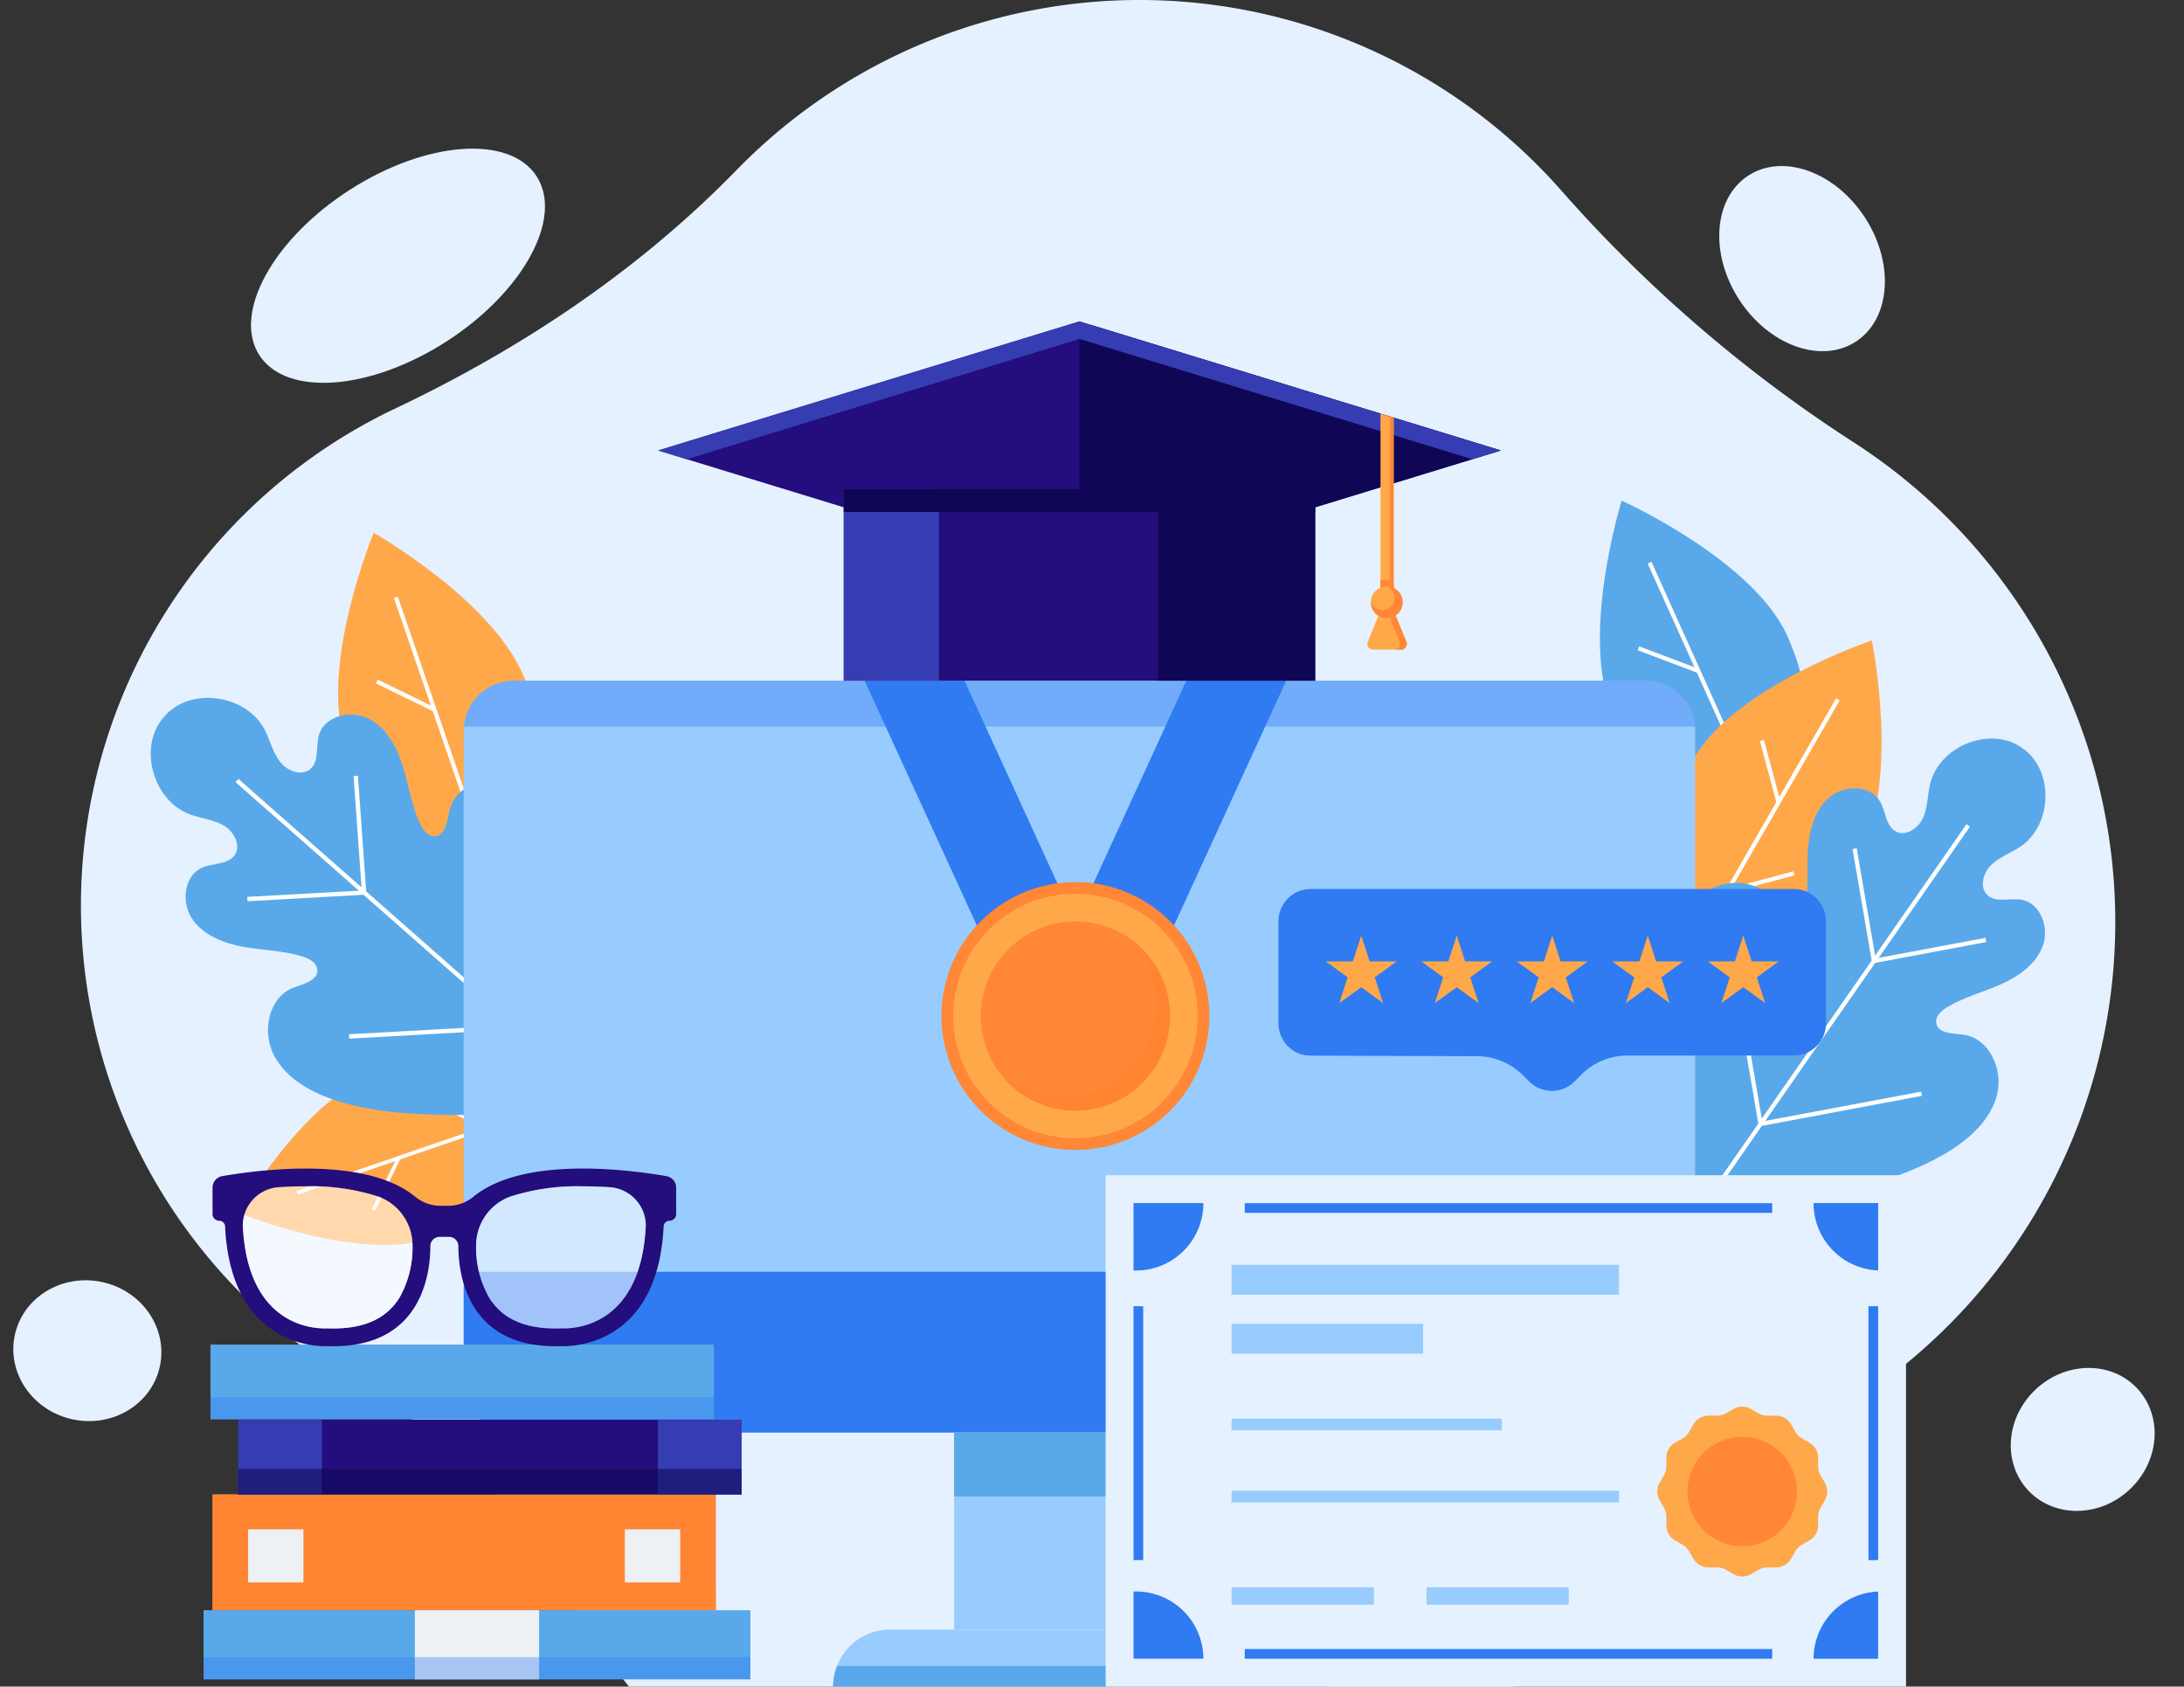 <svg xmlns="http://www.w3.org/2000/svg" width="406.19" height="313.664" viewBox="0 0 406.19 313.664">
  <rect x="0" y="0" width="406.19" height="313.664" fill="#333333" stroke="none"/>
  <g id="Grupo_10862" data-name="Grupo 10862" transform="translate(-32.905 -66.581)">
    <g id="Grupo_10825" data-name="Grupo 10825" transform="translate(32.905 66.581)">
      <path id="Trazado_11131" data-name="Trazado 11131" d="M99.754,323.29c16.907,9.908,31.238,23.79,40.605,41a105.885,105.885,0,0,0,10.682,15.952H315.552c.262-.325.53-.644.789-.972a194.03,194.03,0,0,1,57.092-48.718,106.15,106.15,0,0,0,5.2-181.828,260.428,260.428,0,0,1-54.271-46.8,104.579,104.579,0,0,0-153.3-3.729c-18.153,18.635-39.96,33.194-63.463,44.347a102.31,102.31,0,0,0-7.847,180.75Z" transform="translate(-34.062 -66.581)" fill="#e5f1ff"/>
      <ellipse id="Elipse_649" data-name="Elipse 649" cx="30.693" cy="16.727" rx="30.693" ry="16.727" transform="matrix(0.84, -0.542, 0.542, 0.84, 39.171, 52.006)" fill="#e5f1ff"/>
      <ellipse id="Elipse_650" data-name="Elipse 650" cx="13.972" cy="18.403" rx="13.972" ry="18.403" transform="matrix(0.84, -0.542, 0.542, 0.84, 313.445, 40.211)" fill="#e5f1ff"/>
      <ellipse id="Elipse_651" data-name="Elipse 651" cx="13.874" cy="12.761" rx="13.874" ry="12.761" transform="matrix(0.734, -0.68, 0.68, 0.734, 368.49, 267.765)" fill="#e5f1ff"/>
      <ellipse id="Elipse_652" data-name="Elipse 652" cx="13.06" cy="13.8" rx="13.06" ry="13.8" transform="translate(0 261.05) rotate(-77.818)" fill="#e5f1ff"/>
    </g>
    <g id="Grupo_10861" data-name="Grupo 10861" transform="translate(60.938 126.36)">
      <g id="Grupo_10838" data-name="Grupo 10838" transform="translate(0 33.317)">
        <g id="Grupo_10831" data-name="Grupo 10831" transform="translate(0 6.004)">
          <g id="Grupo_10827" data-name="Grupo 10827" transform="translate(34.846)">
            <path id="Trazado_11132" data-name="Trazado 11132" d="M135.6,201.2c5.038,14.67,2.323,31.248-6.952,34.433s-21.6-8.23-26.638-22.9,5.234-39.436,5.234-39.436S130.563,186.535,135.6,201.2Z" transform="translate(-100.62 -173.302)" fill="#ffa84a"/>
            <g id="Grupo_10826" data-name="Grupo 10826" transform="translate(7.036 11.843)">
              <rect id="Rectángulo_2840" data-name="Rectángulo 2840" width="0.768" height="60.387" transform="matrix(0.946, -0.325, 0.325, 0.946, 3.338, 0.249)" fill="#fff"/>
              <rect id="Rectángulo_2841" data-name="Rectángulo 2841" width="0.768" height="11.771" transform="translate(0 16.14) rotate(-63.95)" fill="#fff"/>
              <rect id="Rectángulo_2842" data-name="Rectángulo 2842" width="12.732" height="0.768" transform="translate(16.765 38.814) rotate(-63.946)" fill="#fff"/>
            </g>
          </g>
          <g id="Grupo_10829" data-name="Grupo 10829" transform="translate(16.401 98.521)">
            <path id="Trazado_11133" data-name="Trazado 11133" d="M106.008,281.659c13.276-4.558,28.279-2.1,31.162,6.293s-7.448,19.549-20.723,24.107-35.69-4.738-35.69-4.738S92.732,286.218,106.008,281.659Z" transform="translate(-80.756 -279.4)" fill="#ffa84a"/>
            <g id="Grupo_10828" data-name="Grupo 10828" transform="translate(10.719 6.128)">
              <rect id="Rectángulo_2843" data-name="Rectángulo 2843" width="54.651" height="0.695" transform="translate(0 17.746) rotate(-18.948)" fill="#fff"/>
              <rect id="Rectángulo_2844" data-name="Rectángulo 2844" width="10.653" height="0.695" transform="translate(13.982 21.117) rotate(-63.95)" fill="#fff"/>
              <rect id="Rectángulo_2845" data-name="Rectángulo 2845" width="0.695" height="11.523" transform="translate(24.775 1.189) rotate(-63.945)" fill="#fff"/>
            </g>
          </g>
          <g id="Grupo_10830" data-name="Grupo 10830" transform="translate(0 30.69)">
            <path id="Trazado_11134" data-name="Trazado 11134" d="M130.854,222.134c-4.659-1.8-10.923.225-12.143,5.015-.511,2-.763,4.89-2.84,4.937-1.3.031-2.217-1.262-2.754-2.449-1.533-3.385-2.043-7.118-3.157-10.657s-3.055-7.115-6.381-8.786-8.173-.472-9.2,3.061c-.619,2.125.082,4.835-1.567,6.3-1.627,1.45-4.38.4-5.715-1.364s-1.806-4.01-2.835-5.962c-3.319-6.3-13.087-7.916-18.1-2.993-.191.189-.371.385-.543.588s-.352.4-.514.614c-4.248,5.6-1.408,15.081,5.263,17.575,2.068.773,4.357.956,6.274,2.057s3.31,3.7,2.079,5.5c-1.249,1.821-4.026,1.469-6.056,2.353-3.373,1.468-3.948,6.429-1.869,9.515s5.872,4.56,9.525,5.217,7.419.688,10.972,1.78c1.245.383,2.644,1.131,2.778,2.421.215,2.066-2.617,2.683-4.539,3.443-4.6,1.817-5.811,8.289-3.435,12.681s7.186,6.94,11.957,8.4h0c7.7,2.361,15.78,2.541,23.731,2.545,7.7,0,26.888.4,27.661-.305.6-.856-2.223-19.838-3.2-27.477-1.012-7.887-2.215-15.881-5.533-23.217h0C138.65,228.383,135.513,223.935,130.854,222.134Z" transform="translate(-63.094 -206.352)" fill="#59a9ea"/>
            <path id="Trazado_11135" data-name="Trazado 11135" d="M104.169,245.713,82.48,246.926l-.058-.81,21.688-1.213Z" transform="translate(-64.474 -209.105)" fill="#fff"/>
            <path id="Trazado_11136" data-name="Trazado 11136" d="M130.6,237.491l-.811.045,2.155,30.191L104.38,243.463l-1.535-21.5-.811.045,1.477,20.688-22.9-20.16-.532.6,51.349,45.2-30.253,1.692.058.81,31.064-1.737,18.093,15.928.533-.6-18.11-15.943Z" transform="translate(-64.307 -207.467)" fill="#fff"/>
          </g>
        </g>
        <g id="Grupo_10837" data-name="Grupo 10837" transform="translate(269.521)">
          <g id="Grupo_10833" data-name="Grupo 10833">
            <path id="Trazado_11137" data-name="Trazado 11137" d="M388.2,192c6.371,14.141,5.2,30.9-3.74,34.927s-22.27-6.2-28.641-20.338,1.568-39.752,1.568-39.752S381.827,177.857,388.2,192Z" transform="translate(-353.341 -166.836)" fill="#59a9ea"/>
            <g id="Grupo_10832" data-name="Grupo 10832" transform="translate(7.039 11.381)">
              <rect id="Rectángulo_2846" data-name="Rectángulo 2846" width="0.768" height="60.387" transform="translate(1.851 0.315) rotate(-24.256)" fill="#fff"/>
              <rect id="Rectángulo_2847" data-name="Rectángulo 2847" width="0.768" height="11.771" transform="translate(0 16.445) rotate(-69.253)" fill="#fff"/>
              <rect id="Rectángulo_2848" data-name="Rectángulo 2848" width="12.732" height="0.768" transform="translate(18.789 37.473) rotate(-69.255)" fill="#fff"/>
            </g>
          </g>
          <g id="Grupo_10835" data-name="Grupo 10835" transform="translate(11.459 26.007)">
            <path id="Trazado_11138" data-name="Trazado 11138" d="M402.418,234.553c-7.744,13.439-22.022,22.29-30.519,17.393s-8-21.688-.253-35.126,33.162-21.977,33.162-21.977S410.162,221.116,402.418,234.553Z" transform="translate(-365.682 -194.843)" fill="#ffa84a"/>
            <g id="Grupo_10834" data-name="Grupo 10834" transform="translate(2.323 10.772)">
              <rect id="Rectángulo_2849" data-name="Rectángulo 2849" width="60.387" height="0.768" transform="translate(0 52.321) rotate(-60.046)" fill="#fff"/>
              <rect id="Rectángulo_2850" data-name="Rectángulo 2850" width="0.768" height="11.771" transform="translate(15.985 7.931) rotate(-15.044)" fill="#fff"/>
              <rect id="Rectángulo_2851" data-name="Rectángulo 2851" width="12.732" height="0.768" transform="translate(9.916 35.47) rotate(-15.042)" fill="#fff"/>
            </g>
          </g>
          <g id="Grupo_10836" data-name="Grupo 10836" transform="translate(12.026 44.249)">
            <path id="Trazado_11139" data-name="Trazado 11139" d="M428.122,280.779c1.226-4.711-1.432-10.553-6.206-11.2-2-.272-4.819-.2-5.1-2.2-.173-1.252.976-2.286,2.065-2.939,3.108-1.861,6.666-2.769,9.97-4.241s6.55-3.749,7.8-7.156-.451-7.965-3.986-8.57c-2.127-.364-4.674.617-6.28-.817-1.584-1.413-.871-4.2.687-5.685s3.682-2.2,5.459-3.408c5.733-3.914,6.211-13.552.887-17.861-.2-.164-.415-.316-.63-.461s-.426-.3-.651-.43c-5.893-3.492-14.762.312-16.435,7.049-.519,2.088-.442,4.325-1.294,6.3s-3.214,3.616-5.091,2.623c-1.9-1.007-1.87-3.736-2.952-5.6-1.8-3.1-6.664-3.11-9.421-.753s-3.764,6.194-3.994,9.8.158,7.261-.5,10.822c-.233,1.249-.8,2.685-2.036,2.959-1.977.438-2.889-2.235-3.838-4.012-2.271-4.248-8.672-4.706-12.661-1.917s-5.923,7.73-6.81,12.512h0c-1.432,7.718-.708,15.562.172,23.263.852,7.458,2.6,26.081,3.368,26.752.9.488,18.964-4.357,26.251-6.154,7.525-1.856,15.132-3.908,21.868-7.938h0C422.937,289.022,426.9,285.491,428.122,280.779Z" transform="translate(-366.292 -214.488)" fill="#59a9ea"/>
            <path id="Trazado_11140" data-name="Trazado 11140" d="M407.526,257.485l-3.584-20.867.778-.146,3.584,20.867Z" transform="translate(-368.98 -216.058)" fill="#fff"/>
            <path id="Trazado_11141" data-name="Trazado 11141" d="M414.477,282.165l-.134-.78-29,5.441,20.435-29.387,20.648-3.874-.134-.78-19.87,3.728L423.4,232.1l-.645-.448L384.69,286.4l-5-29.108-.778.146,5.133,29.888-13.414,19.29.645.449L384.7,287.752Z" transform="translate(-366.602 -215.713)" fill="#fff"/>
          </g>
        </g>
      </g>
      <g id="Grupo_10860" data-name="Grupo 10860" transform="translate(9.827)">
        <g id="Grupo_10846" data-name="Grupo 10846" transform="translate(48.379)">
          <path id="Trazado_11142" data-name="Trazado 11142" d="M354.8,212.243V333.4a9.332,9.332,0,0,1-9.337,9.33H135.113a9.337,9.337,0,0,1-9.337-9.33V212.243a9.338,9.338,0,0,1,9.337-9.336H345.461A9.334,9.334,0,0,1,354.8,212.243Z" transform="translate(-125.776 -136.095)" fill="#98ccfe"/>
          <path id="Trazado_11143" data-name="Trazado 11143" d="M125.779,321.29v20.559a9.334,9.334,0,0,0,9.334,9.333H345.464a9.333,9.333,0,0,0,9.334-9.333V321.29Z" transform="translate(-125.776 -144.548)" fill="#307af2"/>
          <rect id="Rectángulo_2852" data-name="Rectángulo 2852" width="46.602" height="36.648" transform="translate(91.212 206.633)" fill="#98ccfe"/>
          <rect id="Rectángulo_2853" data-name="Rectángulo 2853" width="46.608" height="11.893" transform="translate(91.209 206.635)" fill="#59a9ea"/>
          <path id="Rectángulo_2854" data-name="Rectángulo 2854" d="M10.607,0H81A10.607,10.607,0,0,1,91.608,10.607v0a0,0,0,0,1,0,0H0a0,0,0,0,1,0,0v0A10.607,10.607,0,0,1,10.607,0Z" transform="translate(68.709 243.278)" fill="#98ccfe"/>
          <path id="Trazado_11144" data-name="Trazado 11144" d="M200.5,400.212a10.556,10.556,0,0,0-.735,3.856h91.608a10.556,10.556,0,0,0-.734-3.856Z" transform="translate(-131.06 -150.184)" fill="#59a9ea"/>
          <g id="Grupo_10842" data-name="Grupo 10842" transform="translate(74.57 66.812)">
            <g id="Grupo_10839" data-name="Grupo 10839">
              <path id="Trazado_11145" data-name="Trazado 11145" d="M245.285,256.445V247.9l-20.634-44.992H206.08l24.544,53.539Z" transform="translate(-206.08 -202.906)" fill="#307af2"/>
              <path id="Trazado_11146" data-name="Trazado 11146" d="M262.96,256.445,287.5,202.906H268.929L248.3,247.9v8.546Z" transform="translate(-209.095 -202.906)" fill="#307af2"/>
            </g>
            <g id="Grupo_10841" data-name="Grupo 10841" transform="translate(3.973 27.136)">
              <g id="Grupo_10840" data-name="Grupo 10840">
                <circle id="Elipse_653" data-name="Elipse 653" cx="24.911" cy="24.911" r="24.911" transform="translate(0 35.229) rotate(-45)" fill="#ff8736"/>
                <circle id="Elipse_654" data-name="Elipse 654" cx="22.742" cy="22.742" r="22.742" transform="translate(12.487 12.487)" fill="#ffa84a"/>
                <circle id="Elipse_655" data-name="Elipse 655" cx="17.593" cy="17.593" r="17.593" transform="translate(10.349 35.229) rotate(-45)" fill="#ff8736"/>
                <path id="Trazado_11147" data-name="Trazado 11147" d="M258.389,255.4a17.592,17.592,0,0,1-24.755,24.756A17.592,17.592,0,1,0,258.389,255.4Z" transform="translate(-212.021 -233.791)" fill="#ff8533" style="mix-blend-mode: multiply;isolation: isolate"/>
              </g>
              <path id="Trazado_11148" data-name="Trazado 11148" d="M247.188,259.149l1.955,6.018h6.327l-5.119,3.719,1.955,6.018-5.119-3.719-5.119,3.719,1.955-6.018-5.119-3.719h6.327Z" transform="translate(-212.397 -234.059)" fill="#ff8533" opacity="0.54" style="mix-blend-mode: multiply;isolation: isolate"/>
            </g>
          </g>
          <path id="Trazado_11149" data-name="Trazado 11149" d="M354.762,211.458a9.329,9.329,0,0,0-9.3-8.552H135.116a9.334,9.334,0,0,0-9.3,8.552Z" transform="translate(-125.779 -136.095)" fill="#307af2" opacity="0.38" style="mix-blend-mode: multiply;isolation: isolate"/>
          <g id="Grupo_10845" data-name="Grupo 10845" transform="translate(36.157)">
            <g id="Grupo_10843" data-name="Grupo 10843">
              <path id="Trazado_11150" data-name="Trazado 11150" d="M321.446,154.953l-19.929,6.1-2.453.747L243.08,178.95l-78.366-24,78.366-24L299.064,148.1l2.453.747Z" transform="translate(-164.714 -130.957)" fill="#240d7c"/>
              <path id="Trazado_11151" data-name="Trazado 11151" d="M305.09,148.159l-53.555-16.4-2.429,2.511v44.738l55.984-17.145,2.453-.747,19.929-6.1-19.929-6.1Z" transform="translate(-170.74 -131.014)" fill="#0f0756"/>
              <path id="Trazado_11152" data-name="Trazado 11152" d="M243.08,134.212l55.984,17.145,2.453.747,14.616,4.477,5.313-1.627-19.929-6.1-2.453-.747L243.08,130.957l-78.366,24,5.315,1.627Z" transform="translate(-164.714 -130.957)" fill="#363db3"/>
            </g>
            <rect id="Rectángulo_2855" data-name="Rectángulo 2855" width="87.682" height="35.621" transform="translate(34.526 31.191)" fill="#240d7c"/>
            <rect id="Rectángulo_2856" data-name="Rectángulo 2856" width="17.718" height="35.621" transform="translate(34.526 31.191)" fill="#363db3"/>
            <rect id="Rectángulo_2857" data-name="Rectángulo 2857" width="29.236" height="35.621" transform="translate(92.973 31.191)" fill="#0f0756"/>
            <g id="Grupo_10844" data-name="Grupo 10844" transform="translate(131.91 17.145)">
              <path id="Trazado_11153" data-name="Trazado 11153" d="M311.848,150.167v35.369H309.4V149.42l1.728.528Z" transform="translate(-306.955 -149.42)" fill="#ffa84a"/>
              <path id="Trazado_11154" data-name="Trazado 11154" d="M311.981,150.208v35.369h-.724V149.989Z" transform="translate(-307.088 -149.461)" fill="#ff8736"/>
              <path id="Trazado_11155" data-name="Trazado 11155" d="M311.662,188.923H309.21l-2.361,5.734a1.066,1.066,0,0,0,.986,1.471h5.2a1.065,1.065,0,0,0,.985-1.471Z" transform="translate(-306.768 -152.241)" fill="#ffa84a"/>
              <path id="Trazado_11156" data-name="Trazado 11156" d="M314.3,194.657l-2.36-5.734H310.69l2.36,5.734a1.065,1.065,0,0,1-.985,1.471h1.252A1.065,1.065,0,0,0,314.3,194.657Z" transform="translate(-307.048 -152.241)" fill="#ff8736"/>
              <path id="Trazado_11157" data-name="Trazado 11157" d="M313.379,186.973a2.956,2.956,0,1,1-2.957-2.956A2.956,2.956,0,0,1,313.379,186.973Z" transform="translate(-306.818 -151.89)" fill="#ffa84a"/>
              <path id="Trazado_11158" data-name="Trazado 11158" d="M311.848,182.933v1.283a2.926,2.926,0,0,0-1.291-.294,2.832,2.832,0,0,0-1.163.241V182.9a4.238,4.238,0,0,1,1.163-.166A4.287,4.287,0,0,1,311.848,182.933Z" transform="translate(-306.955 -151.799)" fill="#ff8736"/>
              <path id="Trazado_11159" data-name="Trazado 11159" d="M310.423,184.017c-.032,0-.06.008-.092.009a2.242,2.242,0,1,1-2.854,2.854c0,.032-.009.06-.009.092a2.956,2.956,0,1,0,2.956-2.956Z" transform="translate(-306.818 -151.89)" fill="#ff8736"/>
            </g>
            <rect id="Rectángulo_2858" data-name="Rectángulo 2858" width="87.682" height="4.24" transform="translate(34.526 31.191)" fill="#0f0756"/>
          </g>
        </g>
        <g id="Grupo_10848" data-name="Grupo 10848" transform="translate(199.912 105.56)">
          <path id="Trazado_11160" data-name="Trazado 11160" d="M384.81,244.634H294.954a5.994,5.994,0,0,0-5.993,5.993v19a5.994,5.994,0,0,0,5.973,5.993l30.943.1a12.2,12.2,0,0,1,8.584,3.572l1.116,1.117a5.992,5.992,0,0,0,8.541-.068l1.006-1.036a12.2,12.2,0,0,1,8.758-3.709H384.81a5.994,5.994,0,0,0,5.993-5.993V250.627A5.994,5.994,0,0,0,384.81,244.634Z" transform="translate(-288.961 -244.634)" fill="#307af2"/>
          <g id="Grupo_10847" data-name="Grupo 10847" transform="translate(8.793 8.659)">
            <path id="Trazado_11161" data-name="Trazado 11161" d="M305.03,253.959l1.558,4.8h5.042l-4.079,2.964,1.558,4.8-4.079-2.964-4.079,2.964,1.558-4.8-4.079-2.964h5.042Z" transform="translate(-298.43 -253.959)" fill="#ffa84a"/>
            <path id="Trazado_11162" data-name="Trazado 11162" d="M324.16,253.959l1.558,4.8h5.042l-4.079,2.964,1.558,4.8-4.079-2.964-4.079,2.964,1.558-4.8-4.079-2.964H322.6Z" transform="translate(-299.796 -253.959)" fill="#ffa84a"/>
            <path id="Trazado_11163" data-name="Trazado 11163" d="M343.29,253.959l1.558,4.8h5.042l-4.079,2.964,1.558,4.8-4.079-2.964-4.079,2.964,1.558-4.8-4.079-2.964h5.042Z" transform="translate(-301.162 -253.959)" fill="#ffa84a"/>
            <path id="Trazado_11164" data-name="Trazado 11164" d="M362.421,253.959l1.558,4.8h5.042l-4.079,2.964,1.558,4.8-4.079-2.964-4.079,2.964,1.558-4.8-4.079-2.964h5.042Z" transform="translate(-302.528 -253.959)" fill="#ffa84a"/>
            <path id="Trazado_11165" data-name="Trazado 11165" d="M381.551,253.959l1.558,4.8h5.042l-4.079,2.964,1.558,4.8-4.079-2.964-4.079,2.964,1.558-4.8-4.079-2.964h5.042Z" transform="translate(-303.894 -253.959)" fill="#ffa84a"/>
          </g>
        </g>
        <g id="Grupo_10854" data-name="Grupo 10854" transform="translate(167.774 158.783)">
          <rect id="Rectángulo_2859" data-name="Rectángulo 2859" width="148.857" height="95.102" fill="#e5f1ff"/>
          <g id="Grupo_10853" data-name="Grupo 10853" transform="translate(5.182 5.182)">
            <g id="Grupo_10849" data-name="Grupo 10849">
              <path id="Trazado_11166" data-name="Trazado 11166" d="M272.925,397.823H259.932v-12.5c.155-.007.311-.007.466-.007A12.527,12.527,0,0,1,272.925,397.823Z" transform="translate(-259.932 -313.085)" fill="#307af2"/>
              <path id="Trazado_11167" data-name="Trazado 11167" d="M259.932,307.53h12.993v.015A12.522,12.522,0,0,1,260.4,320.072c-.155,0-.311,0-.466-.007Z" transform="translate(-259.932 -307.53)" fill="#307af2"/>
              <path id="Trazado_11168" data-name="Trazado 11168" d="M408.151,307.53v12.527a12.521,12.521,0,0,1-12.016-12.512v-.015Z" transform="translate(-269.658 -307.53)" fill="#307af2"/>
              <path id="Trazado_11169" data-name="Trazado 11169" d="M408.151,385.335v12.49H396.135A12.527,12.527,0,0,1,408.151,385.335Z" transform="translate(-269.658 -313.086)" fill="#307af2"/>
              <rect id="Rectángulo_2860" data-name="Rectángulo 2860" width="98.092" height="1.803" transform="translate(20.692 0.015)" fill="#307af2"/>
              <rect id="Rectángulo_2861" data-name="Rectángulo 2861" width="98.092" height="1.803" transform="translate(20.692 82.935)" fill="#307af2"/>
              <rect id="Rectángulo_2862" data-name="Rectángulo 2862" width="1.803" height="47.22" transform="translate(0 19.177)" fill="#307af2"/>
              <rect id="Rectángulo_2863" data-name="Rectángulo 2863" width="1.803" height="47.22" transform="translate(136.69 19.177)" fill="#307af2"/>
            </g>
            <g id="Grupo_10852" data-name="Grupo 10852" transform="translate(18.236 11.48)">
              <g id="Grupo_10850" data-name="Grupo 10850">
                <rect id="Rectángulo_2864" data-name="Rectángulo 2864" width="72.054" height="5.557" fill="#98ccfe"/>
                <rect id="Rectángulo_2865" data-name="Rectángulo 2865" width="72.054" height="2.177" transform="translate(0 42.027)" fill="#98ccfe"/>
                <rect id="Rectángulo_2866" data-name="Rectángulo 2866" width="50.274" height="2.177" transform="translate(0 28.599)" fill="#98ccfe"/>
                <rect id="Rectángulo_2867" data-name="Rectángulo 2867" width="35.62" height="5.557" transform="translate(0 10.982)" fill="#98ccfe"/>
                <rect id="Rectángulo_2868" data-name="Rectángulo 2868" width="26.464" height="3.245" transform="translate(0 59.966)" fill="#98ccfe"/>
                <rect id="Rectángulo_2869" data-name="Rectángulo 2869" width="26.464" height="3.245" transform="translate(36.256 59.966)" fill="#98ccfe"/>
              </g>
              <g id="Grupo_10851" data-name="Grupo 10851" transform="translate(79.177 26.366)">
                <path id="Trazado_11170" data-name="Trazado 11170" d="M382.248,348.717l1.426.824a3.221,3.221,0,0,0,1.609.431h1.647a3.22,3.22,0,0,1,2.788,1.609l.824,1.426a3.214,3.214,0,0,0,1.177,1.178l1.426.824a3.216,3.216,0,0,1,1.609,2.787v1.647a3.22,3.22,0,0,0,.432,1.609l.824,1.426a3.219,3.219,0,0,1,0,3.219l-.824,1.427a3.217,3.217,0,0,0-.432,1.609v1.646a3.217,3.217,0,0,1-1.609,2.788l-1.426.824a3.214,3.214,0,0,0-1.177,1.178l-.824,1.426a3.22,3.22,0,0,1-2.788,1.609h-1.647a3.221,3.221,0,0,0-1.609.431l-1.426.824a3.219,3.219,0,0,1-3.219,0l-1.426-.824a3.221,3.221,0,0,0-1.609-.431h-1.647a3.221,3.221,0,0,1-2.788-1.609l-.823-1.426a3.223,3.223,0,0,0-1.178-1.178l-1.426-.824a3.217,3.217,0,0,1-1.609-2.788v-1.646a3.208,3.208,0,0,0-.432-1.609l-.824-1.427a3.219,3.219,0,0,1,0-3.219l.824-1.426a3.21,3.21,0,0,0,.432-1.609V357.8a3.216,3.216,0,0,1,1.609-2.787l1.426-.824a3.223,3.223,0,0,0,1.178-1.178l.823-1.426a3.221,3.221,0,0,1,2.788-1.609h1.647a3.221,3.221,0,0,0,1.609-.431l1.426-.824A3.219,3.219,0,0,1,382.248,348.717Z" transform="translate(-364.836 -348.286)" fill="#ffa84a"/>
                <circle id="Elipse_656" data-name="Elipse 656" cx="10.18" cy="10.18" r="10.18" transform="translate(4.119 7.391) rotate(-9.249)" fill="#ff8736"/>
              </g>
            </g>
          </g>
        </g>
        <g id="Grupo_10859" data-name="Grupo 10859" transform="translate(0 157.543)">
          <g id="Grupo_10857" data-name="Grupo 10857" transform="translate(0 32.738)">
            <rect id="Rectángulo_2870" data-name="Rectángulo 2870" width="93.634" height="21.565" transform="translate(1.645 27.838)" fill="#ff8533"/>
            <rect id="Rectángulo_2871" data-name="Rectángulo 2871" width="93.634" height="3.704" transform="translate(1.645 45.699)" fill="#ff8533" opacity="0.58" style="mix-blend-mode: multiply;isolation: isolate"/>
            <rect id="Rectángulo_2872" data-name="Rectángulo 2872" width="93.634" height="13.897" transform="translate(6.429 13.977)" fill="#240d7c"/>
            <rect id="Rectángulo_2873" data-name="Rectángulo 2873" width="15.581" height="13.897" transform="translate(6.429 13.977)" fill="#363db3"/>
            <rect id="Rectángulo_2874" data-name="Rectángulo 2874" width="15.581" height="13.897" transform="translate(84.483 13.977)" fill="#363db3"/>
            <rect id="Rectángulo_2875" data-name="Rectángulo 2875" width="93.634" height="13.897" transform="translate(1.285)" fill="#59a9ea"/>
            <rect id="Rectángulo_2876" data-name="Rectángulo 2876" width="93.634" height="4.098" transform="translate(1.285 9.799)" fill="#307af2" opacity="0.37" style="mix-blend-mode: multiply;isolation: isolate"/>
            <g id="Grupo_10855" data-name="Grupo 10855" transform="translate(8.277 34.357)">
              <rect id="Rectángulo_2877" data-name="Rectángulo 2877" width="10.3" height="9.876" fill="#edf1f4"/>
              <rect id="Rectángulo_2878" data-name="Rectángulo 2878" width="10.3" height="9.876" transform="translate(70.071)" fill="#edf1f4"/>
            </g>
            <g id="Grupo_10856" data-name="Grupo 10856" transform="translate(0 49.405)">
              <rect id="Rectángulo_2879" data-name="Rectángulo 2879" width="101.702" height="12.852" fill="#59a9ea"/>
              <rect id="Rectángulo_2880" data-name="Rectángulo 2880" width="23.112" height="12.852" transform="translate(39.295)" fill="#edf1f4"/>
              <rect id="Rectángulo_2881" data-name="Rectángulo 2881" width="101.702" height="4.131" transform="translate(0 8.721)" fill="#307af2" opacity="0.37" style="mix-blend-mode: multiply;isolation: isolate"/>
            </g>
            <rect id="Rectángulo_2882" data-name="Rectángulo 2882" width="93.634" height="4.757" transform="translate(6.429 23.117)" fill="#0f0756" opacity="0.58" style="mix-blend-mode: multiply;isolation: isolate"/>
          </g>
          <g id="Grupo_10858" data-name="Grupo 10858" transform="translate(1.666)">
            <path id="Trazado_11171" data-name="Trazado 11171" d="M159.891,302.025c-6.968-1.212-26.583-3.769-35.864,3.8a7.4,7.4,0,0,1-4.665,1.712H117.8a7.4,7.4,0,0,1-4.665-1.712c-9.281-7.565-28.9-5.008-35.864-3.8a2.163,2.163,0,0,0-1.795,2.136v4.922a1.237,1.237,0,0,0,1.237,1.237,1.1,1.1,0,0,1,1.094,1.059c1.126,23.571,19.1,22.261,19.1,22.261,17.54.581,19.077-13.594,19.074-18.6a1.733,1.733,0,0,1,1.738-1.723h1.737a1.733,1.733,0,0,1,1.738,1.723c0,5.01,1.534,19.185,19.074,18.6,0,0,17.969,1.31,19.1-22.261a1.1,1.1,0,0,1,1.094-1.059,1.237,1.237,0,0,0,1.237-1.237v-4.92A2.166,2.166,0,0,0,159.891,302.025Zm-47.222,13.012a18.928,18.928,0,0,1-2.338,9.443c-2.379,3.948-6.435,5.873-12.4,5.873-.306,0-.611-.008-.925-.017h-.174l-.157.008h-.281c-3.378,0-14.448-1.38-15.291-19.124a7.164,7.164,0,0,1,6.724-7.135c1.6-.1,3.269-.167,4.966-.167a40.67,40.67,0,0,1,13.571,1.927,9.693,9.693,0,0,1,6.3,9.151Zm28.093,15.308h-.281l-.157-.008h-.174c-.314.008-.619.017-.925.017-5.964,0-10.02-1.925-12.4-5.873a18.928,18.928,0,0,1-2.338-9.443V315a9.693,9.693,0,0,1,6.3-9.151,40.67,40.67,0,0,1,13.571-1.927c1.7,0,3.37.064,4.965.167a7.163,7.163,0,0,1,6.724,7.135C155.21,328.965,144.14,330.345,140.762,330.345Z" transform="translate(-75.471 -300.614)" fill="#240d7c"/>
            <path id="Trazado_11172" data-name="Trazado 11172" d="M153.1,304.339c-1.6-.1-3.268-.167-4.965-.167a40.67,40.67,0,0,0-13.571,1.927,9.693,9.693,0,0,0-6.3,9.151v.041a18.928,18.928,0,0,0,2.338,9.443c2.379,3.948,6.435,5.873,12.4,5.873.305,0,.611-.008.925-.017h.174l.157.008h.281c3.378,0,14.448-1.38,15.29-19.124A7.163,7.163,0,0,0,153.1,304.339Z" transform="translate(-79.24 -300.868)" fill="#fff" opacity="0.55" style="mix-blend-mode: overlay;isolation: isolate"/>
            <path id="Trazado_11173" data-name="Trazado 11173" d="M106.8,306.1a40.67,40.67,0,0,0-13.571-1.927c-1.7,0-3.371.064-4.966.167a7.164,7.164,0,0,0-6.724,7.135C82.38,329.219,93.45,330.6,96.828,330.6h.281l.157-.008h.174c.314.008.619.017.925.017,5.964,0,10.02-1.925,12.4-5.873a18.928,18.928,0,0,0,2.338-9.443v-.041A9.693,9.693,0,0,0,106.8,306.1Z" transform="translate(-75.904 -300.868)" fill="#fff" opacity="0.55" style="mix-blend-mode: overlay;isolation: isolate"/>
          </g>
        </g>
      </g>
    </g>
  </g>
</svg>
